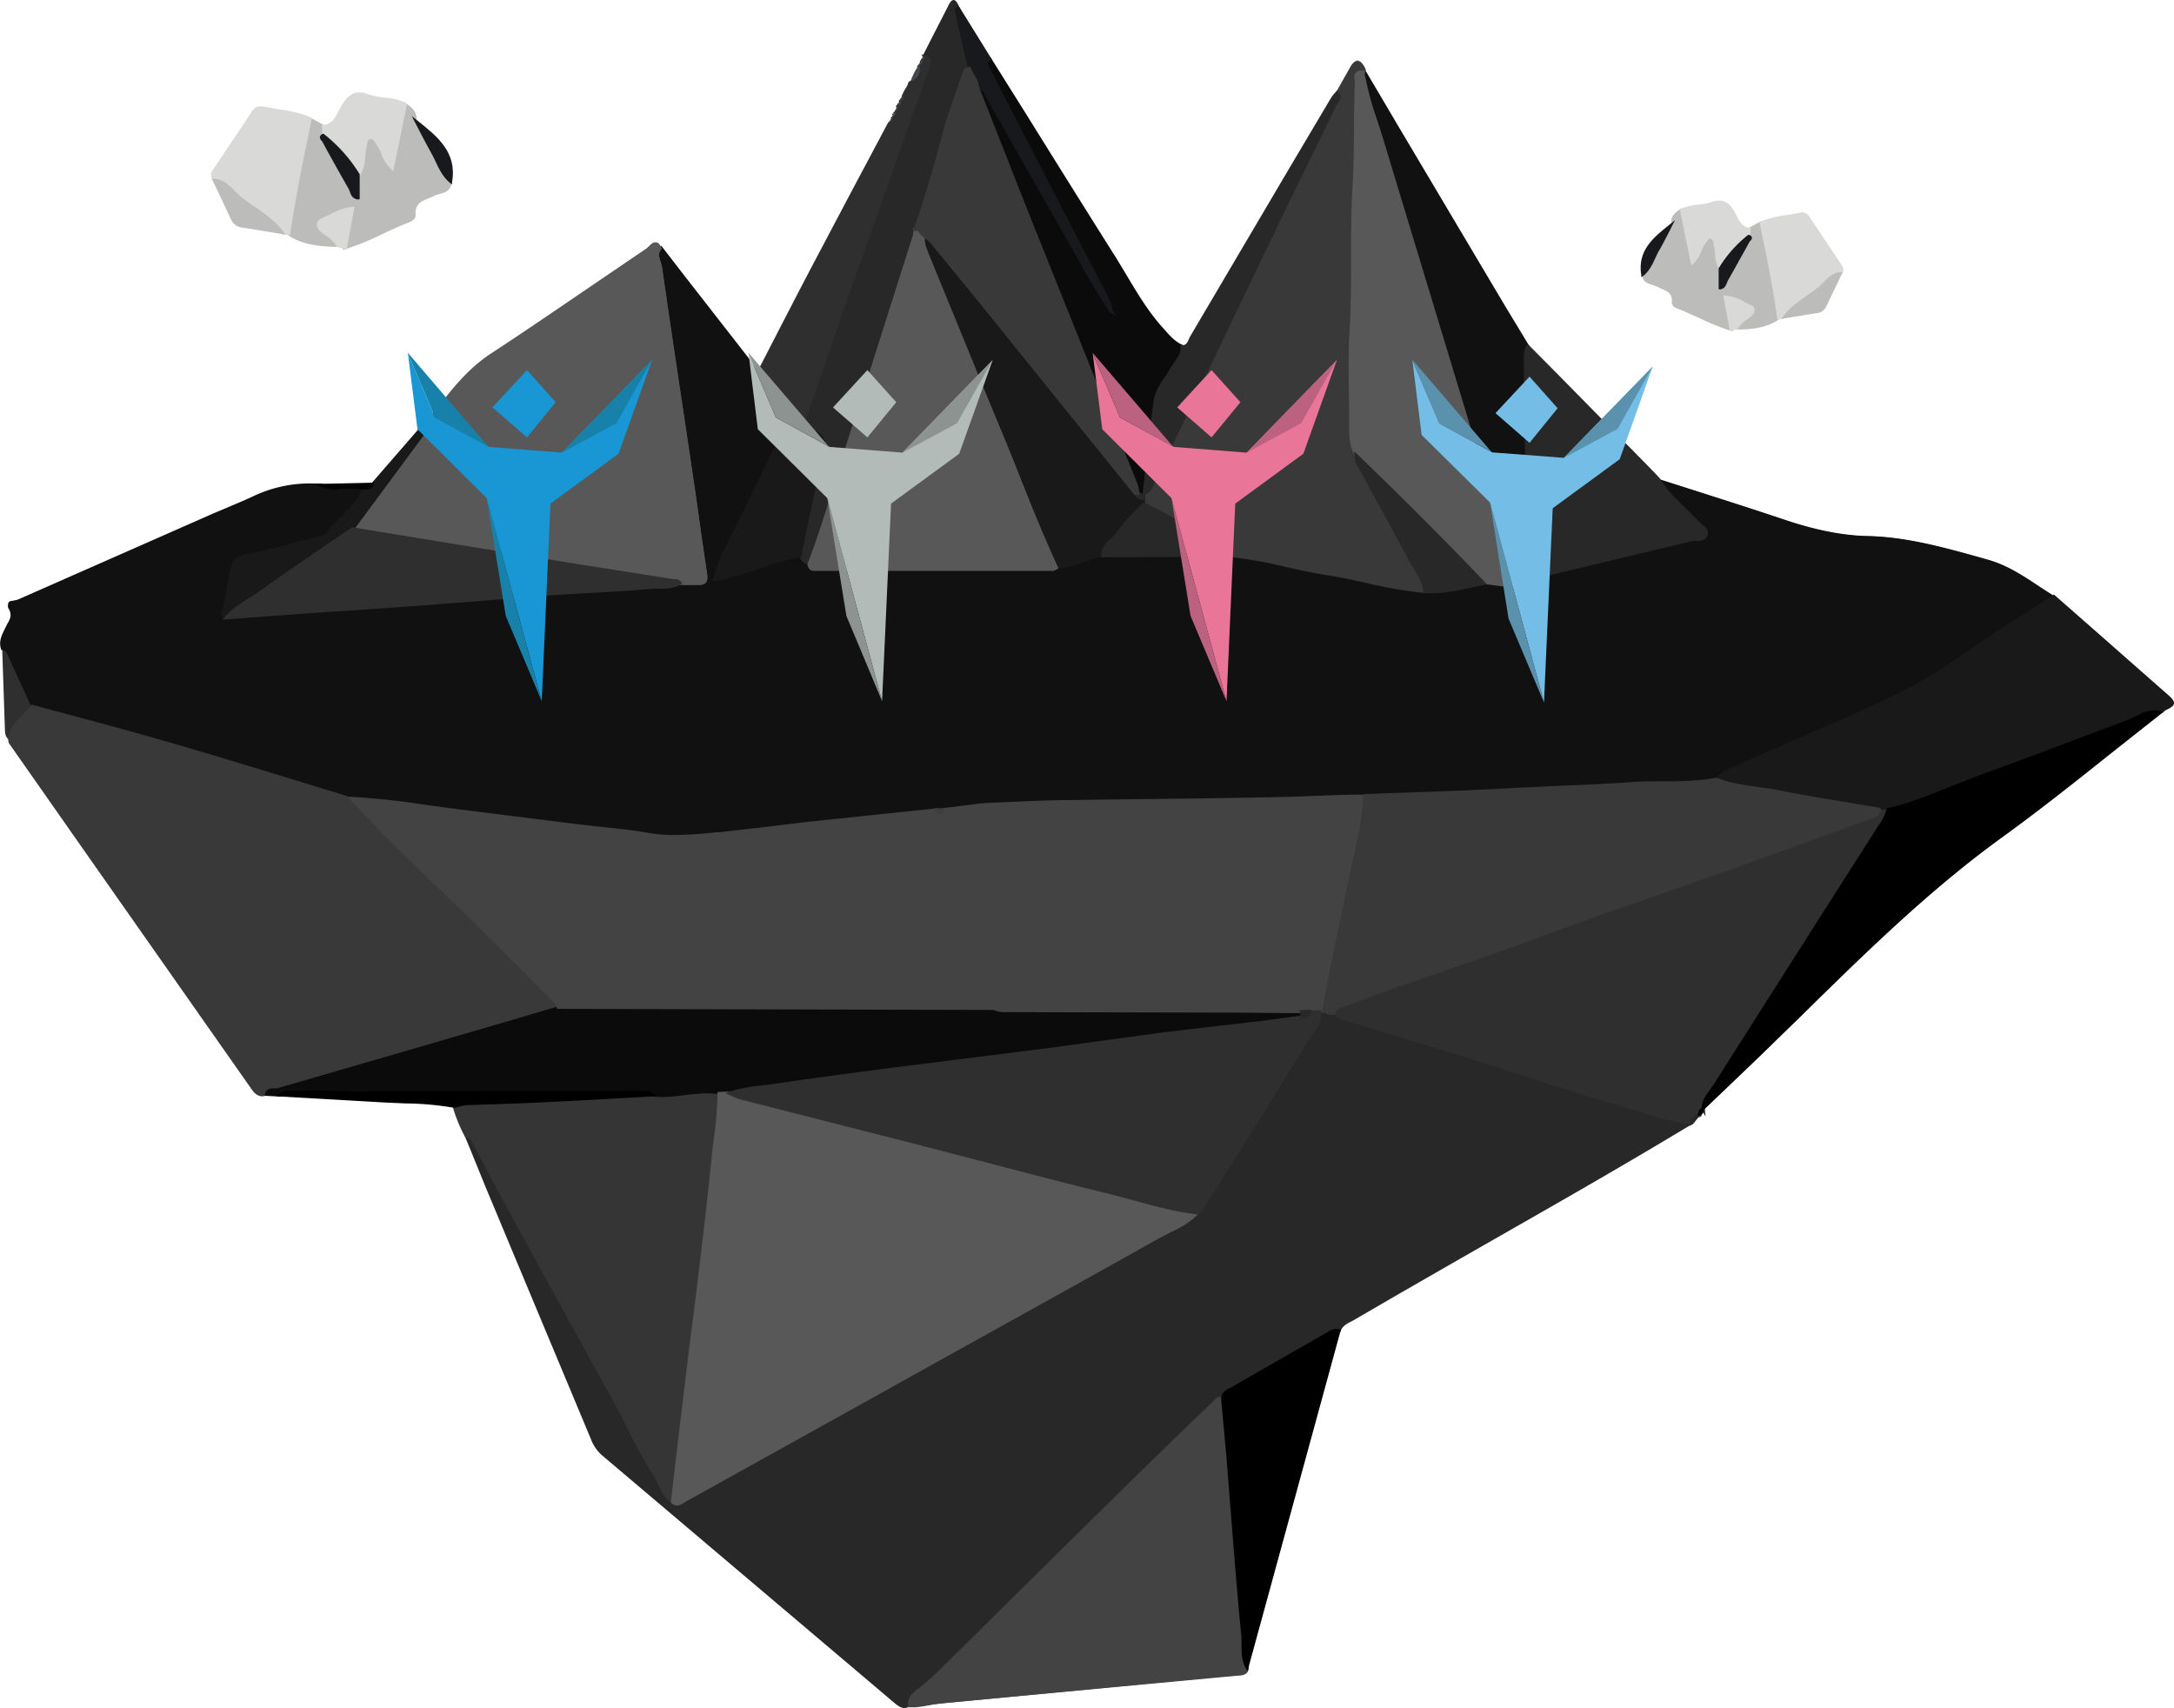 <svg xmlns="http://www.w3.org/2000/svg" width="797.8" height="626.8" viewBox="0 0 797.8 626.8"><defs><style>.cls-1{fill:#2f2f2f;}.cls-2{fill:#111;}.cls-3{fill:#282828;}.cls-4{fill:#393939;}.cls-5{fill:#585858;}.cls-6{fill:#353535;}.cls-7{fill:#0b0b0b;}.cls-8{fill:#434343;}.cls-9{fill:#191919;}.cls-10{fill:#bcbcba;}.cls-11{fill:#d9d9d7;}.cls-12{fill:#17191c;}.cls-13{fill:#42484e;}.cls-14{fill:#525960;}.cls-15{fill:#3e3e3e;}.cls-16{fill:#34383d;}.cls-17{fill:#1897d4;}.cls-18{fill:#1781aa;}.cls-19{fill:#b2bbb8;}.cls-20{fill:#8d9391;}.cls-21{fill:#e97598;}.cls-22{fill:#bc6280;}.cls-23{fill:#74bde7;}.cls-24{fill:#5a91ad;}</style></defs><title>meet_9</title><g id="Layer_2" data-name="Layer 2"><g id="Layer_1-2" data-name="Layer 1"><path class="cls-1" d="M11.7,258.9c-2.9,4.1-8,6.8-8.2,12.7-1.4-.9-1.7-2.4-1.7-3.9q-.5-14.9-1-29.8c2.1.3,2.4,2.1,3,3.5C6.5,247.3,9.1,253.1,11.7,258.9Z"/><path class="cls-2" d="M247.6,307.5a56.2,56.2,0,0,1-10.1-.9c-5.7-1-11.5-1.6-17.2-2.2l-8.9-1-43.8-5.6L157,296.5a282.2,282.2,0,0,0-28.4-3.1h-.2l-.7-.3-1.5-.6-18.6-5.7c-15.2-4.6-31-9.5-46.6-14-11.3-3.3-22.9-6.4-34.1-9.3l-15.2-4.1h-.2l-2.2-4.9L3.4,241.7l-.3-.8c-.5-1.2-.9-2.2-2.3-2.4H.4v-.3c-.9-2.6.1-4.8,1.1-6.9l.5-1,.7-1.4c1-1.7,1.8-3.2.5-5.5a1.8,1.8,0,0,1-.2-1.6c.4-.9,1.5-1.2,2.6-1.5l1-.3L72.4,191l5.9-2.6,5-2.1c3-1.3,6.2-2.6,9.2-4a48.4,48.4,0,0,1,21.7-4.9h3.8a14.9,14.9,0,0,0,6.1,1.1h6.6l3.2.2h.6l-.2.6c-1.8,4.3-5,7.5-8.1,10.6a50.9,50.9,0,0,0-5.7,6.3,3.6,3.6,0,0,1-2,1.1l-7.3,1.9c-6.6,1.8-13.4,3.6-20.1,5-3.3.7-4.8,2.1-5.5,5.2-1,4.7-1.8,9.5-2.4,13.1a6.1,6.1,0,0,1-.5,1.4c-.5,1.1-.7,1.8.2,2.6l4-.3c13.4-1,27.2-2.1,40.9-2.9l20-1.4,8.2-.6,25.5-2,22.5-1.8,14.2-.8c7-.4,14.3-.7,21.4-1.5h2.7c2.5-.1,5-.1,7.2-1.5h7.3a2.4,2.4,0,0,0,1.9-.6c.4-.5.5-1.3.3-2.7-1-6.6-2-13.3-2.9-19.8-.7-4.7-1.3-9.5-2-14.2l-3.5-23.6c-2.7-17.9-5.5-36.4-8.1-54.7a11.4,11.4,0,0,0-.5-1.8c-.6-1.7-1.2-3.6.3-5.6l.4-.5,7.4,9.6L275.2,132l.7,1.2c.6,1,1.1,2,2.3,2h.8v.5a6.5,6.5,0,0,0,1.7,3.7A15.8,15.8,0,0,1,282,141a30.2,30.2,0,0,0,4.1,5.2c2,2.2,4.1,4.5,5.2,7.5l.2.4-.4.2a3.5,3.5,0,0,0-1.8,1.9l-4.8,9.7c-3,6-6,12.2-8.9,18.4-1.4,3.1-3.1,6.2-4.6,9.3-3.1,5.8-6.2,11.9-8.2,18.6a35.6,35.6,0,0,0,5-1.2l2-.6c3.1-.8,6.3-1.9,9.3-2.9a89.6,89.6,0,0,1,14.5-4.1h.4l.2.3a5.6,5.6,0,0,0,2.9,2.8h.3v.3c.2,1.3.8,1.6,1.6,1.6h87.3a2.3,2.3,0,0,0,2-.9l.2-.2h.5c2.9,0,5.4-1,8.2-2a26.8,26.8,0,0,1,7.6-2l46.1-.2a163.9,163.9,0,0,1,21.6,3.8c4.7,1,9.6,2.1,14.4,2.9s9.6,1.8,14.3,2.9a164.1,164.1,0,0,0,21.6,3.8h2.8c4.5,0,9-1.1,13.4-2.1l5.7-1.2h.1l2.2.2,4.8.6,2.5.2c.8,0,1.2-.1,1.4-.4s.1-1.8-.5-3.7l-11.3-37.2c-12.2-40-24.8-81.4-37-122.1-.7-2.2-1.4-4.4-2.1-6.5A120.1,120.1,0,0,1,500,27v-.5h.5l.2-1.3.7,1.2,12.1,20.5,38.9,65.5,6,9.9,2.9,4.8-.2.3c-1.1,1.7-1,3.5-.9,5.5,0,.4,0,.7,0,1.1q.1,11.2.3,22.3c.2,16.9.5,34.3.6,51.4,0,3.2.8,3.8,2.3,3.8a11.2,11.2,0,0,0,2.6-.4l32.4-7.8,22.6-5.4h1.8c1.6,0,2.6-.1,2.9-1.5s-.5-1.9-1.9-2.9l-1.4-1.2c-1.5-1.7-3.2-3.3-4.8-4.9-3.4-3.3-6.9-6.7-9.4-10.9l-.7-1.1,1.3.4,13.8,4.4c10.6,3.4,21.6,6.9,32.3,10.5s21,5.8,30.5,6c14.1.3,27.8,4.1,41.1,7.8l3.1.9c6.9,1.9,13.1,6,19.1,10l5.4,3.5.7.4-7.2,4.6-14.7,9.5-10,6.8c-7.2,5-14.7,10.1-22.6,14.1-12.3,6.1-25.1,11.7-37.5,17l-19.8,8.7-2.7,1.2c-3.5,1.5-7.2,3.1-10.2,5.6h-.2c-6.5,1.2-13.2,1.3-19.6,1.3-3.8,0-7.8,0-11.7.3-8.4.6-17,1-25.3,1.3l-18.9.9c-12.5.7-25.2,1.2-37.4,1.6l-16.2.6h-1.9c-5.1,0-10.2.2-15.2.4l-7.8.3c-18.3.5-36.8.7-54.8.9l-31,.4c-6.7.1-13.5.4-20.1.7l-9.2.4-14.9,1.8h-2L329.5,299l-33.6,3.5-14.7,1.7-17.3,2h-1.3A145.5,145.5,0,0,1,247.6,307.5Z"/><path class="cls-2" d="M608.7,175.9c15.4,5,30.8,9.7,46,14.9,10,3.4,20,5.8,30.6,6,15.1.3,29.6,4.7,44,8.7,8.8,2.4,16.5,8.5,24.3,13.5l-21.2,13.7c-10.8,7-21.1,15.1-32.6,20.8-18.7,9.3-38.2,17.1-57.2,25.7-4.5,2-9.2,3.6-13,6.9-10.3,2-20.8.9-31.2,1.6-14.7,1-29.4,1.3-44.2,2.2-17.9,1-35.8,1.5-53.6,2.2-8.3-.1-16.6.4-24.9.6-28.6.8-57.2.8-85.8,1.3-9.8.2-19.6.7-29.4,1.1l-15,1.8h-2l-47.8,5c-10.7,1.2-21.3,2.7-32,3.8-8.7.9-17.4,1.9-26.3.3s-17.4-2.1-26.1-3.2l-43.8-5.6c-13-1.7-25.9-4-39-4.5l-2.3-.9c-21.7-6.6-43.4-13.3-65.2-19.6-16.4-4.8-32.9-9-49.4-13.4-2.6-5.8-5.2-11.7-7.9-17.5-.7-1.4-1-3.3-3-3.5-1-2.8.5-5.1,1.6-7.6s3-4.2,1.2-7.3,1.9-2.2,3.1-2.7l71.7-31.4c4.7-2.1,9.5-3.9,14.2-6.2a49.2,49.2,0,0,1,25.1-4.7c5.2,2.2,10.7.3,16,1.1-2.9,6.9-9.5,10.9-13.7,16.8a3.1,3.1,0,0,1-1.7.9c-9.1,2.4-18.2,5.1-27.4,6.9-3.7.7-5.2,2.5-5.9,5.6s-1.7,8.7-2.4,13.1c-.2,1.5-1.9,3,.1,4.5,15-1.1,30-2.3,45-3.2l28.2-1.9c16-1.1,32-2.7,47.9-3.8,11.9-.9,23.8-1.1,35.7-2.3,3.3-.3,7,.2,10.1-1.7,2.2,0,4.3,0,6.5.1s3.7-1,3.3-3.9c-1.8-11.3-3.2-22.7-4.9-34-3.9-26.1-7.9-52.1-11.6-78.3-.3-2.2-2.1-4.6-.3-7l32.1,41.3c1,1.3,1.4,3.6,3.8,3.3.1,2.3,1.9,3.8,3,5.6,2.6,4.6,7.4,7.6,9.2,12.7a4,4,0,0,0-2,2.1c-4.5,9.4-9.3,18.7-13.6,28.2s-10.2,18.1-13,28.6a49.3,49.3,0,0,0,7.8-1.9c8-2.1,15.5-5.6,23.8-7a6.1,6.1,0,0,0,3.1,3c.4,2.9,2.8,1.8,4.3,1.9h83.3c1.4,0,3,.5,4.2-1,5.7.1,10.5-3.6,16.1-4l46.1-.2c12.2,1,23.9,4.8,36,6.7s23.8,5.6,36,6.6c7.6.8,14.7-1.8,22-3.2l6.9.8c4.9.6,5.4.1,4-4.5q-24.2-79.7-48.4-159.3c-2.4-7.9-5.4-15.7-6.8-23.9a.5.5,0,0,0,.5-.4l51,86,8.7,14.5c-1.4,2.1-1,4.5-1,6.8.3,24.6.7,49.2.9,73.7,0,4.5,1.6,4.8,5.5,3.9,18.3-4.5,36.7-8.7,55-13.1,1.8-.4,4.6.6,5.1-2s-2.1-3.2-3.4-4.6C618.1,186.4,612.3,182.1,608.7,175.9Z"/><path class="cls-3" d="M332.1,626.8c-1.6,0-2.9-1.1-4.1-2.1L220.9,534a14.5,14.5,0,0,1-4-5.8L190.9,466,178,435.1l-5-12.3-2.6-6.3h.8c2,.2,2.7,1.6,3.3,2.9l.4.7,3.9,7.3,5.9,11.1,14.7,27,11.7,21.3,14,25.4c1.9,3.4,3.7,7,5.4,10.4a195.4,195.4,0,0,0,10,18.1,29.9,29.9,0,0,1,1.9,3.6c1.2,2.5,2.2,4.8,4.5,6.4h.1a1.9,1.9,0,0,0,1.4.8,4,4,0,0,0,2-.9l.8-.5,64.6-35.8,23.8-13.2c27.7-15.3,56.3-31.2,84.4-47l4.5-2.3c3.8-1.8,7.8-3.8,10.7-7.1h.1l.6-.4a2.5,2.5,0,0,0,.9-.7l6.9-10.9c10.4-16.5,21.1-33.6,31.4-50.6l1.7-2.5c1.8-2.5,3.7-5.2,3.5-8.5v-.5h1.7a6.6,6.6,0,0,0,3.2.9h.8l.2.2a5.3,5.3,0,0,0,3.1,1.8l11.9,3.6,28,8.5,21.9,7c13.3,4.3,27,8.7,40.6,12.6l6.7,2.1c5.8,1.8,11.9,3.8,18,4.5l1.4.2-1.2.7c-25,15.1-50.8,29.8-75.7,44-15.9,9.1-32.3,18.5-48.4,27.9l-1,.5c-1.5.8-2.9,1.6-3.5,3.3l-.2.5-.5-.2h-.8a5.3,5.3,0,0,0-2.5.9l-3.8,2.2-32,18.4-.6.3c-1.2.6-2.3,1.3-2.4,2.7v.5h-.7a3.6,3.6,0,0,0-2.5,1.4l-9.3,8.9L429,531c-18.8,18.3-37.8,37-56.1,55.1l-24.2,23.9-1.9,1.9a80.1,80.1,0,0,1-8.3,7.6l-.6.4c-2,1.5-4,3-3.8,5.8v.4h-.3A4.4,4.4,0,0,1,332.1,626.8Z"/><path class="cls-3" d="M620.3,412.1c-41,24.7-82.8,47.8-124.1,71.9-1.8,1.1-4,1.8-4.7,4.1-1.4-.5-2.6.2-3.8.8l-35.8,20.6c-1.3.8-3.1,1.4-3.3,3.4a3.9,3.9,0,0,0-3,1.5c-5.5,5.5-11.3,10.7-16.9,16.2-26.9,26.2-53.6,52.7-80.3,79.1a105.1,105.1,0,0,1-10.2,9.5c-2.1,1.6-4.8,3.3-4.5,6.7-2.2,1-3.7-.3-5.3-1.6L221.2,533.6a14,14,0,0,1-3.9-5.6q-19.4-46.5-38.9-93.1c-2.5-5.9-4.9-11.9-7.3-17.8,2.1.2,2.5,1.9,3.3,3.4l9.8,18.4,14.7,27,25.7,46.6c5.2,9.5,9.5,19.4,15.4,28.5,2.2,3.4,3,7.7,6.6,10.1,1.8,2.1,3.4.3,4.8-.5L316,514.8c36.1-20,72.2-40,108.1-60.2,5.2-2.9,11.2-4.7,15.3-9.5.5-.4,1.2-.7,1.6-1.2,12.8-20.5,25.7-40.9,38.3-61.5,2.2-3.5,5.5-6.7,5.3-11.4h1a6.7,6.7,0,0,0,4,1,5.7,5.7,0,0,0,3.4,2c13.3,4,26.6,7.9,39.9,12,20.8,6.5,41.5,13.6,62.5,19.6C603.6,407.9,611.7,411.1,620.3,412.1Z"/><path class="cls-4" d="M96.4,402.3c-1.6,0-2.8-.8-4-2.5L33.6,316,3.4,272.9a2,2,0,0,1-.3-.8v-.3H3c.1-4.2,2.7-6.9,5.2-9.4a29.2,29.2,0,0,0,3.1-3.5l.2-.3h.3l15.2,4.1c11.2,3,22.8,6.1,34.1,9.4,15.6,4.5,31.3,9.3,46.6,14l18.6,5.7,1.6.6.7.3h.2c11.7,12.7,24.4,24.8,36.6,36.6l6.3,6.1c8.2,7.9,16.3,16.1,24.2,24l7.6,7.6a5.9,5.9,0,0,1,1.1,1.8l.4.8.3.5-5.8,1.7L188.6,375l-31.2,9.1-55.4,16.1-1.5.2c-1.3,0-2,.1-2.3,1.3v.3h-.3Z"/><path class="cls-4" d="M11.7,258.9c16.5,4.5,33,8.7,49.4,13.4,21.8,6.3,43.5,13.1,65.2,19.6l2.3.9c13.7,14.9,28.4,28.7,43,42.7,10.8,10.3,21.2,21,31.7,31.6a10.5,10.5,0,0,1,1.4,2.5l-16.2,4.8-86.6,25.2c-1.4.4-3.6-.5-4.1,1.9-2.2.7-3.7-.2-5-2.1L3.8,272.6a3,3,0,0,1-.3-.9C3.7,265.7,8.9,263.1,11.7,258.9Z"/><path class="cls-1" d="M620.3,412.6c-6.3-.8-12.4-2.7-18.3-4.6l-6.7-2c-13.6-3.9-27.3-8.4-40.6-12.6l-21.9-7-28-8.5-11.9-3.6a6.2,6.2,0,0,1-3.6-2.1h-.1v-.2a3.3,3.3,0,0,1,2.4-2.9l3.8-1.4,13.5-5,18.5-6.4,22.7-7.9,18.4-6.7,18-6.5,27.1-9.5,23.1-8.1,43.9-15.7,4.8-1.7,1-.3c1.7-.5,2.8-.9,2.8-2.7v-.5h4.3v.6a16.3,16.3,0,0,1-2.7,5.9l-.4.5-15,23.5c-14.9,23.4-30.4,47.6-45.4,71.4l-1.5,2.1c-1.6,2.1-3.1,4-2.8,6.8l.2,2.2-1.1-1.8c-.2.1-.3.4-.4.9a.9.9,0,0,1,0,.6.9.9,0,0,1-.6.5h-.1c-.6,0-.8.2-.9.4a.5.5,0,0,1-.1.5h-.1l-1,1.4v-.9a1.6,1.6,0,0,0-.1.5,1,1,0,0,1-1.1,1Z"/><path class="cls-1" d="M620.3,412.1c-8.6-1.1-16.6-4.2-24.8-6.6-21-6-41.7-13.1-62.5-19.6-13.3-4.1-26.6-8-39.9-12a5.7,5.7,0,0,1-3.4-2,2.7,2.7,0,0,1,2.1-2.5c5.7-2.2,11.5-4.4,17.2-6.4l41.2-14.4,36.4-13.2,50.2-17.6,48.7-17.4c1.8-.6,4.1-.7,4.1-3.5h3.2c-.4,2.4-1.8,4.3-3,6.2q-30.3,47.5-60.5,94.9c-1.8,2.8-4.7,5.3-4.4,9.2l-.2-.3c-.9.2-1,.8-1.1,1.5a.4.4,0,0,1-.3.6c-.8,0-1.4.4-1.4,1.3h.1c-.9.1-1.2.6-1.3,1.4A.5.5,0,0,1,620.3,412.1Z"/><path class="cls-5" d="M256.8,214.7h-7.4v-.2c-.4-.6-.9-.7-1.8-.8H247l-33.8-5.3-45-7.3-8.4-1.4L138.5,196l-9.9-1.6,6.7-9.1,20.1-27.2.3-.5c1-1.3,1.8-2.4,1.4-4h0v-.8l.8-.2h.7a1.4,1.4,0,0,0,1-.3,1.3,1.3,0,0,0,.3-.8h-.6l.6-.7v-.3h.3l.7-.7v0h.1l.8-1.2h0v-.2c0-.2,0-.4.1-.6h.1c5-6.5,10.7-13.2,18.2-18.1,11.3-7.4,22.6-15.1,33.6-22.6l23.4-15.9.8-.7c.7-.7,1.5-1.6,2.5-1.6s1.7.7,2.3,2.2v.3l-.2.2c-1.2,1.5-.7,3-.1,4.6a12.4,12.4,0,0,1,.5,2c2.6,18.2,5.4,36.7,8.1,54.7l3.5,23.6c.7,4.7,1.4,9.5,2,14.2.9,6.5,1.9,13.2,2.9,19.7.3,1.7.1,2.8-.5,3.5A3.3,3.3,0,0,1,256.8,214.7Z"/><path class="cls-5" d="M242.6,91c-1.8,2.4,0,4.8.3,7,3.7,26.1,7.7,52.2,11.6,78.3,1.7,11.3,3.2,22.7,4.9,34,.5,2.9-.3,4.1-3.3,3.9s-4.3-.1-6.5-.1c-.6-1-1.6-.9-2.6-1.1l-33.8-5.3L159.8,199l-30.3-5,26.4-35.7c1.1-1.5,2.4-2.8,1.8-4.9V153h.4c1.6.2,2.6-.3,2.5-2.1h0c.7,0,1.1-.3,1.1-1h-.1c1.2-.3,1-1.3,1.1-2.1,5.3-6.8,10.8-13.2,18.1-18,19.1-12.6,38-25.7,57-38.5C239,90.5,240.8,86.9,242.6,91Z"/><path class="cls-4" d="M522.7,217.6a165,165,0,0,1-21.8-3.8c-4.7-1-9.5-2.1-14.3-2.8s-9.8-1.9-14.5-2.9a163.5,163.5,0,0,0-21.5-3.8h-.3V204c-1-2.9-3.5-3.9-6-4.8a21.3,21.3,0,0,1-3.2-1.5l-5.3-3.2a137,137,0,0,0-16.2-9h-.3V183q0-.5,0-1c0-.4.1-.7.1-1v-.4h.4c1.7-.3,2.1-1.5,2.7-3l.5-1.2,16.6-34.5,16.4-34.3,15.7-32.4,17.7-36.7a7.4,7.4,0,0,1,.7-1.1c.9-1.2,1.3-1.9.3-3.1l-.2-.3,1.7-3,3.5-6.2c.9-1.7,1.9-2.5,2.8-2.5s2,1,2.9,3l.2.4-1.5.8h-.1c-1.7.3-1.7,1.1-1.5,2.6a7.6,7.6,0,0,1,.1,1.3c-.2,5.6-.2,11.2-.3,16.7,0,7.2-.1,14.7-.6,22.1s-.6,17.3-.5,25.7,0,17-.5,25.5-.4,15.6-.3,23.2c.1,4.3.1,8.8.1,13.2s.3,6.9,2,9.7h.1c0,.3.1.7.1,1a4.4,4.4,0,0,0,.3,1.7l7.2,13.2c4,7.4,8.2,15,12.2,22.6.5,1,1.1,2,1.7,3,1.7,2.7,3.4,5.4,3.5,8.9v.6Z"/><path class="cls-4" d="M522.8,217.1c-12.2-1-24-4.7-36-6.6s-23.8-5.7-36-6.7c-1.6-4.4-6.2-4.6-9.5-6.6-7.1-4.2-14-8.9-21.5-12.3v-2q0-.5,0-1v-1c2.5-.4,2.7-2.7,3.6-4.4,11-22.9,22-45.9,33-68.8s22.3-46,33.4-69c.7-1.4,2.8-2.8,1-4.8l5.1-8.9c2-3.5,3.5-2.6,4.8.5l-1,.6c-3,.5-1.7,2.8-1.8,4.4-.5,12.9,0,25.8-.8,38.8-1.1,17,0,34.1-1.1,51.2-.8,12.1-.1,24.2-.2,36.4,0,3.5.2,6.9,2.1,9.9a9.3,9.3,0,0,0,.5,2.9c6.4,11.9,13.1,23.8,19.4,35.8C519.5,209.2,522.6,212.5,522.8,217.1Z"/><path class="cls-6" d="M246.3,551.4c-2.5-1.7-3.7-4.3-4.9-6.8a29.3,29.3,0,0,0-1.8-3.5,196.5,196.5,0,0,1-10-18.2c-1.7-3.4-3.5-6.9-5.4-10.3l-14-25.4L198.5,466l-14.7-27-5.9-11.1-3.9-7.3-.4-.8c-.6-1.2-1.1-2.2-2.5-2.4h-.3l-.4-.7a55.7,55.7,0,0,1-4.3-10.7v-.5h.5l1.5-.3a16.1,16.1,0,0,1,3.4-.6c23.6-.6,47.5-1.9,68.1-3.2l3.7.2c2.8,0,5.6-.3,8.3-.6a83.7,83.7,0,0,1,8.4-.6l3.9.2h.4v.4a120,120,0,0,1-1.3,16.4c-.3,2.3-.6,4.6-.8,6.9-1.3,12.7-2.7,25.3-4.2,37.5-1,8.7-2.2,17.5-3.2,26q-1.3,10.1-2.5,20.2-1.8,14.9-3.6,29.8L247,551.9Z"/><path class="cls-6" d="M246.6,551c-3.6-2.5-4.4-6.8-6.6-10.1-5.9-9.1-10.2-19-15.4-28.5l-25.7-46.6-14.7-27-9.8-18.4c-.8-1.4-1.2-3.2-3.3-3.4a57.6,57.6,0,0,1-4.5-11.1,29.5,29.5,0,0,1,4.9-.9c22.7-.6,45.4-1.8,68.1-3.2,8.1.9,16.1-1.7,24.2-.7.1,7.8-1.4,15.5-2.2,23.2q-1.9,18.8-4.2,37.5c-1.8,15.4-3.9,30.8-5.8,46.3S248.3,536.7,246.6,551Z"/><path class="cls-7" d="M243.3,402.6l-3.7-.2h-.3a2.7,2.7,0,0,0-2.2-.9H180.7l-49,.2h-1.1l-7.9-.2-7.9-.2-5.8.2h-3.3a3.5,3.5,0,0,0-2.6.9h-.2l-5.7-.3v-.6c.5-2,2.1-2.1,3.2-2.1h1.2l55.4-16.1,31.2-9.1,10.8-3.2,5.5-1.6,160.2.4h.1a8.3,8.3,0,0,0,4,.8H371l96.7.2H478l.2,2.7h-.5l-4.4.6-9.8,1.3-14.7,1.7-22.2,2.6L404,382.8l-19.1,2.6-26.2,3.3-23,2.9-6.4.8c-14.7,1.9-29.8,3.9-44.7,6.1l-4.6.6a57.6,57.6,0,0,0-12.2,2.3h-4l-3.9-.2c-2.8,0-5.6.3-8.3.6A83.7,83.7,0,0,1,243.3,402.6Z"/><path class="cls-7" d="M263.8,401.2c-8.1-.9-16.1,1.6-24.2.7-1.3-1.5-3.1-.9-4.7-.9-34.4,0-68.9-.2-103.3.2-7.6.1-15.2-.8-22.7-.2-2.1.2-4.3-.8-6.2.9l-4.9-.3c.6-2.4,2.7-1.4,4.1-1.9l86.6-25.2,16.2-4.8,160,.4c2,1.1,4.2.8,6.4.8l106.5.2V373c-4.7.7-9.4,1.4-14.2,2-12.3,1.5-24.6,2.7-36.9,4.3-13.9,1.8-27.8,3.9-41.7,5.7l-49.2,6.3c-17,2.2-34.1,4.4-51.1,6.9-5.6.8-11.4,1.1-16.9,2.9Z"/><path class="cls-8" d="M336,626.5h-2.8V626c-.3-3.4,2.2-5.3,4.2-6.7l.5-.4a79.4,79.4,0,0,0,8.2-7.5l2-1.9,24.2-23.9c18.3-18.1,37.3-36.9,56.1-55.2L436,523l9.3-8.9a4.4,4.4,0,0,1,3.2-1.7h.7v.4l.6,6.5c.5,4.7.9,9.5,1.3,14.3q.8,10,1.6,20.1c1.2,15.1,2.4,30.7,3.9,46,.1,1.2.1,2.4.1,3.6,0,2.8,0,5.7,1.5,8.2h.1c.1,3-2.1,3.3-4,3.4H454l-36.5,3.4-71.4,6.7-3.6.4A48.5,48.5,0,0,1,336,626.5Z"/><path class="cls-8" d="M333.7,625.9c-.3-3.4,2.4-5.1,4.5-6.7a105.1,105.1,0,0,0,10.2-9.5c26.8-26.4,53.4-52.9,80.3-79.1,5.6-5.4,11.4-10.7,16.9-16.2a3.9,3.9,0,0,1,3-1.5c.7,6.9,1.4,13.9,2,20.8,1.8,22,3.3,44.1,5.4,66.1.4,4-.5,8.2,1.6,12,.1,2.7-1.7,2.7-3.7,2.9L346.1,625C342,625.4,337.9,626.4,333.7,625.9Z"/><path class="cls-9" d="M689.6,297.5l-10.9-1.8c-8.4-1.3-17.1-2.7-25.6-4.5-2.6-.5-5.3-.9-7.9-1.3-5.2-.7-10.6-1.4-15.7-3.5l-.8-.3.6-.5c3.1-2.7,6.8-4.3,10.4-5.8l2.7-1.2,19.8-8.7c12.4-5.3,25.2-10.9,37.4-17,7.8-3.9,15.3-9,22.5-14l10.1-6.8,14.7-9.5,6.8-4.4.3.2,11.4,10,30.8,27.1c1.2,1.1,1.7,1.9,1.6,2.7s-1.2,1.5-2.2,2a5,5,0,0,0-1.5.9l-.3.3h0l-.3.2H793a7.8,7.8,0,0,0-2.2-.3c-2.3,0-4.4,1-6.5,2.1l-3.2,1.4-16,6c-12.6,4.7-25.6,9.6-38.5,14.3l-10.5,4.1c-7.5,3-15.2,6.1-23.2,7.9h-3.4Z"/><path class="cls-9" d="M692.9,297h-3.2c-12.2-2-24.4-3.8-36.4-6.2-7.8-1.6-16-1.7-23.5-4.7,3.8-3.3,8.5-4.9,13-6.9,19.1-8.6,38.6-16.3,57.2-25.7,11.5-5.7,21.7-13.8,32.6-20.8L753.7,219c14.1,12.4,28.2,24.7,42.2,37.1,3.8,3.4-.9,3.5-2.2,4.9l-.7-.5.2.8h-.1c-4.7-1.3-8.2,1.8-12.2,3.3-18.2,6.8-36.3,13.7-54.5,20.3C715.3,289.1,704.5,294.3,692.9,297Z"/><path d="M624.5,407.4c-.3-3.1,1.4-5.3,3-7.5l1.4-2c15.1-23.8,30.5-48,45.4-71.4l15-23.5.4-.6a15.4,15.4,0,0,0,2.6-5.5v-.3h.3c8-1.8,15.6-4.9,23-7.9l10.5-4.1c12.8-4.7,25.9-9.5,38.4-14.3l16-6,3.1-1.4c2.2-1.1,4.4-2.2,7-2.2a8.9,8.9,0,0,1,2.4.3l.9.3-.8.6-18.1,14.3c-13.3,10.6-27,21.5-41,31.6-26.4,19.2-50,42.4-72.7,64.7l-7.3,7.1c-6.5,6.4-13.2,12.8-19.7,19l-9.4,9-.8.7Z"/><path d="M692.9,297c11.7-2.7,22.4-7.9,33.6-12,18.2-6.6,36.3-13.5,54.5-20.3,3.9-1.5,7.5-4.6,12.2-3.3-19.6,15.3-38.9,31.3-59,45.9-29.2,21.2-54.4,46.8-80,71.9-9.6,9.4-19.4,18.7-29.1,28-.3-3.9,2.6-6.4,4.4-9.2q30.1-47.6,60.5-94.9C691.1,301.3,692.4,299.4,692.9,297Z"/><path class="cls-3" d="M563.4,212.3c-2.8,0-3.2-2.3-3.3-4.8-.1-17.2-.4-34.6-.6-51.5q-.2-11.1-.3-22.3c0-.3,0-.7,0-1-.1-2-.1-4.1,1.1-6l.3-.5,11.3,11.4,32.4,32.9,3.3,3.4,1.5,1.6h0c2.4,4.1,5.9,7.5,9.2,10.7,1.6,1.6,3.3,3.2,4.9,5l1.3,1.1c1.2,1,2.6,2.1,2.2,3.9s-2.4,2.3-3.9,2.3h-1.6l-22.6,5.4-32.4,7.8A12.1,12.1,0,0,1,563.4,212.3Z"/><path class="cls-3" d="M608.7,175.9c3.7,6.2,9.4,10.5,14.2,15.8,1.3,1.4,3.8,2.4,3.4,4.6s-3.3,1.6-5.1,2c-18.3,4.4-36.7,8.6-55,13.1-3.9.9-5.4.6-5.5-3.9-.2-24.6-.6-49.2-.9-73.7,0-2.3-.4-4.7,1-6.8l43.2,43.9Z"/><path class="cls-3" d="M296.6,207.4a6.6,6.6,0,0,1-3.4-3.2v-.3l2.1-10.1c1.6-7.6,3.2-15.5,5.2-23.2l.3-1c2.2-8.5,2.2-8.5-5.7-13.5a5.3,5.3,0,0,1-1.3-1.3l-.5-.6-.6-.7h.9c.8-.1,1.2-.3,1.5-1l3.2-9.2c5.1-14.6,10.3-29.7,15.5-44.6,7.7-22,16.9-48.1,26.5-74.9.4-1,.4-1.7.2-2.1s-.7-.6-1.5-.8h-.6l3-5.9,6.5-12.7C348.6.7,349.3,0,350,0s1.6,1.3,2.1,2.8l.2.4-.4.2c-.6.3-.6.6-.4,1.5L355,20.1l1.2,5.1-.3.2-.7.3-.7.3-2.3,6.5c-2.1,6-4.3,12.2-5.9,18.4-2.6,10-5.8,20.6-10,33.3V85a10.5,10.5,0,0,1-.3,1.7l-5,15.8c-6.6,20.8-13.4,42.4-20.2,63.5-1.3,4-2.5,8.1-3.7,12.1-2.9,9.6-6,19.5-9.7,29l-.2.5Z"/><path class="cls-3" d="M296.8,207a6.1,6.1,0,0,1-3.1-3c2.4-11.1,4.5-22.2,7.3-33.2s2.8-9.7-5.6-15a9.4,9.4,0,0,1-1.7-1.8,2,2,0,0,0,1.9-1.4q9.3-26.9,18.7-53.7,13.1-37.5,26.5-74.8c.8-2.1.4-3.1-1.7-3.6l9.2-18c1.7-3.4,2.6-1.8,3.4.5-.9.5-.8,1.2-.6,2,1.5,6.7,3,13.3,4.5,20-.6.3-1.5.5-1.6.9-2.8,8.3-6,16.5-8.2,25-2.9,11.2-6.3,22.3-10,33.2a18.9,18.9,0,0,1-.4,2.4q-12.5,39.6-25.1,79.3C305.9,179.6,302.1,193.5,296.8,207Z"/><path class="cls-7" d="M417.3,181.3v-.2L417,180a11.7,11.7,0,0,0-.6-2.2l-16.6-41.2L377.5,80.7c-4.4-11.1-8.9-22.4-13.2-33.4l-6-15.2-.3-.8h.8c2,.2,2.8,1.8,3.4,3l.3.6,15.2,26.7,15.1,26.5,3.8,6.8c3.3,5.9,6.6,12,10.5,17.6a12,12,0,0,0-1.5-3.6l-.5-1L386,71.1,362.5,25.6l-.3-.5a3,3,0,0,1-.6-2.4,2.4,2.4,0,0,1,1.6-1.4l.4-.2.2.4,13.1,20.9c10.7,17.2,21.8,35,32.8,52.4l4.1,6.8c4,6.7,8.1,13.5,13.5,19.3l.6.7c1.8,2,3.5,3.8,5.9,4.9h.3v.3c.3,2.6-1,4.4-2.3,6.1a18.7,18.7,0,0,0-1.4,2.1,42.8,42.8,0,0,1-2.4,3.8c-1.8,2.6-3.5,5.1-3.9,8.2-1,8-2,16.1-2.9,24l-1.1,9.7v1.7Z"/><path class="cls-7" d="M419.8,181v1l-1.9-1a23,23,0,0,0-.8-3.4q-19.5-48.5-39-97.1c-6.5-16.2-12.8-32.4-19.2-48.6,2,.2,2.6,2,3.4,3.4,10.1,17.7,20.1,35.5,30.3,53.2,4.9,8.6,9.4,17.5,15.1,25.6l.5.4-.3-.6c.1-2.3-1.2-4.1-2.2-6L363,25.4c-.6-1.2-2-2.7.4-3.6,15.3,24.5,30.5,49,45.9,73.4,5.6,8.9,10.4,18.4,17.7,26.2,2,2.1,3.9,4.4,6.7,5.7.4,3.4-2.2,5.4-3.6,7.9s-5.7,7.5-6.3,12.2C422.3,158.5,421.1,169.8,419.8,181Z"/><path d="M457.2,612.2c-1.6-2.8-1.6-5.8-1.6-8.7,0-1.2,0-2.4-.1-3.5-1.5-15.3-2.7-30.9-3.9-46q-.8-10-1.6-20.1c-.4-4.8-.9-9.6-1.3-14.3l-.6-6.5c.2-2.1,1.7-2.9,2.9-3.6l.6-.3,32.1-18.4,3.8-2.2a6.1,6.1,0,0,1,3-1l1.1.2h.5L457.8,613.2Z"/><path d="M457.7,612c-2.2-3.8-1.3-8-1.6-12-2.1-22-3.7-44.1-5.4-66.1-.6-7-1.3-13.9-2-20.8.2-2,1.9-2.7,3.3-3.4L487.7,489c1.2-.7,2.4-1.3,3.8-.8Z"/><path class="cls-1" d="M290.4,154.4v-.3c-1-2.8-3-5-5-7.2a30.9,30.9,0,0,1-4.2-5.4l-1.1-1.6a7.4,7.4,0,0,1-1.9-4.2h.1l6.7-13c5-9.7,10.1-19.6,15.3-29.4s11.9-22.6,17.8-33.6l7.8-14.7v-.2h.2a1,1,0,0,0,.9-1.1v-.2a.5.5,0,0,1,0-.5h.1l.7-.8h-.5l.7-1.1h.1l.7-1.1V40a1.4,1.4,0,0,0,.1-.8h0a.5.5,0,0,1,0-.5h.1l.8-1.2v.7a1.8,1.8,0,0,0,.1-.8h0a.5.5,0,0,1,0-.5h.1l.8-1.3v.7a2.3,2.3,0,0,0,.1-.7.5.5,0,0,1,0-.4h0l.9-1.9,1.1-1.8.6-1.6h.2c2.3-.7,3.2-2.2,3-5.2h-.1a.5.5,0,0,1,0-.5h.1l.8-1V23a1.4,1.4,0,0,0,.1-.8H338a.5.5,0,0,1,0-.4v-.2h.2l.5-.7-.6-1,1.1.3a3.1,3.1,0,0,1,2.2,1.3c.4.7.3,1.6-.2,2.9-9.6,26.8-18.7,52.9-26.5,74.8-5.2,14.8-10.4,29.9-15.5,44.5l-3.2,9.2a2.5,2.5,0,0,1-2.3,1.7h-3.4ZM327.9,42a1,1,0,0,0,.2-.5h-.2Z"/><path class="cls-1" d="M339.1,20.5c2.1.5,2.4,1.4,1.7,3.6q-13.3,37.4-26.5,74.8-9.4,26.8-18.7,53.7a2,2,0,0,1-1.9,1.4h-2.9c-1.9-5.1-6.6-8.1-9.2-12.7-1-1.8-2.9-3.3-3-5.6,7.3-14.2,14.6-28.4,22-42.5C309.1,77,317.7,61,326.2,44.9c1.2-.2,1.4-1.1,1.3-2.1h-.1c1.2-.3,1.2-1.1,1.1-2.1h-.1c1.1-.3,1.2-1.2,1.1-2.1h-.1c1.1-.3,1.2-1.2,1.1-2.1h-.1c1-.3,1.1-1.2,1.1-2.1h-.1l1-1.7V33l1-1.7.5-1.4c3.2-.9,3.6-3.3,3.4-6.1h-.1c1.2-.3,1.2-1.1,1.1-2.1h-.1c.7-.2,1-.6.7-1.3Z"/><path class="cls-10" d="M128.8,76.9a21.5,21.5,0,0,0-7.7,2.7L118.3,81c-.8.3-1.2.7-1.2,1.2s.6,1.7,1.7,2.5l1.1.8a12.4,12.4,0,0,1,4.3,4.4l.4.7h-.8c-6.1-.1-12.6-.6-18.3-4.4l-.3-.2v-.3c1.8-13.4,4.6-26.9,7.4-39.9l.6-3,5.7,3.1.2,4.1h-.3c-.5.2-.6.4-.6.4s.3.4.4.6l.4.6,2,3.7c2.5,4.5,5.1,9.1,7.7,13.6a7.5,7.5,0,0,1,.5,1.1c.3.9.6,1.7,1.6,2V63.9h.1a14.6,14.6,0,0,0,1.6-6.3,23.2,23.2,0,0,1,.7-4.5v-.5c.3-1,.6-2.3,2-2.6h.4c1.2,0,1.9,1,2.4,1.8l.3.4a18,18,0,0,1,2,3.8,15.6,15.6,0,0,0,2.9,4.9l4.8-23.6.6.4c2.5,1.6,4.6,3.4,4.2,6.7l1.6,3.2c1.2,2.5,2.5,5,4,7.4s1.4,2.5,2,3.8c1.4,2.8,2.6,5.5,5.1,7.6l.2.2v.2c-.1,3.2-2.5,3.9-4.4,4.4a9.9,9.9,0,0,0-2,.7l-2.1.9c-2.7,1.1-5,2.1-4.7,6,.2,1.8-1.9,2.6-2.6,2.9-3.2,1.2-6.4,2.7-9.4,4.1a101,101,0,0,1-13.9,5.7l-.8.2Z"/><path class="cls-10" d="M113.7,43.6l4.9,2.7.2,3.4c-1.7.7-.4,1.5,0,2.2,3.2,5.8,6.4,11.6,9.7,17.3.7,1.2.7,3.2,3,3.5V64.1c2-3.4,1.3-7.4,2.3-10.9.3-1.1.4-2.5,1.8-2.7s1.9,1,2.6,2c2.1,2.8,2.4,6.6,5.6,9.4L148.7,38c2.3,1.5,4.4,3.1,4,6.4,1.9,3.6,3.6,7.3,5.7,10.8s3.5,8.5,7.1,11.5c-.2,3.9-3.9,3.5-6.1,4.7s-7.5,2.2-7,7.5c.1,1.2-1.2,1.9-2.3,2.3-7.9,3-15.2,7.4-23.3,9.8l2.7-14.6c-4.4.2-7.7,2.6-11.2,4.1s-1.3,3.3.4,4.6,4.2,2.7,5.3,5c-6.4-.1-12.6-.7-18.1-4.3C107.7,71.6,110.7,57.6,113.7,43.6Z"/><path class="cls-3" d="M419.3,181l1.1-9.7c.9-7.9,1.8-16,2.9-24,.4-3.4,2.3-6.1,4-8.7a42.4,42.4,0,0,0,2.3-3.7,19.5,19.5,0,0,1,1.5-2.2c1.2-1.7,2.3-3.2,2.1-5.4v-.6h.6c1.5,0,2-1.1,2.5-2.3a9.3,9.3,0,0,1,.6-1.2L471.8,64l16.6-28a11,11,0,0,1,1.3-1.7l.6-.7.4-.4.4.4c1.7,1.8.6,3.3-.2,4.3l-.6,1L472.4,75.6,456.8,108l-16.4,34.3-16.6,34.5-.5,1.1c-.6,1.5-1.2,3.2-3.5,3.6h-.7Z"/><path class="cls-3" d="M419.8,181c1.3-11.3,2.6-22.5,4-33.8.6-4.8,4.1-8.2,6.3-12.2s4-4.6,3.6-7.9c2.5,0,2.6-2.3,3.5-3.7l51.7-87.1a19.9,19.9,0,0,1,1.9-2.3c1.8,2-.3,3.4-1,4.8-11.1,23-22.3,46-33.4,69s-22,45.9-33,68.8C422.5,178.3,422.3,180.6,419.8,181Z"/><path class="cls-11" d="M103.4,85.9v-.2c-2.7-3.8-6.5-6.4-10.2-8.9a74.1,74.1,0,0,1-6-4.5l-1.9-1.8c-1.9-2-3.8-3.8-6.7-3.9h-.2v-.2c-1.8-2-.6-3.7.3-5l.4-.5,5.8-8.7c2.4-3.5,4.8-7.1,7.1-10.7,1-1.6,1.9-2.5,3.7-2.5l1.5.2,5.1.9c3.9.6,8,1.3,11.8,3l.4.2-.6,2.8c-2.7,13-5.5,26.5-7.4,39.8v.5Z"/><path class="cls-11" d="M113.7,43.6c-2.9,14-5.9,28-7.9,42.2l-2.1-.4c-4.2-5.9-10.9-8.9-16.2-13.5-2.7-2.3-4.8-5.7-8.9-5.9-1.8-1.9-.2-3.5.7-4.9,4.3-6.5,8.7-12.9,12.9-19.4,1.2-1.9,2.2-2.6,4.7-2.1C102.5,40.9,108.3,41.1,113.7,43.6Z"/><path class="cls-9" d="M82.4,227.4c-1.8-1.3-1.1-2.8-.7-3.9a5.3,5.3,0,0,0,.4-1.1c.6-3.6,1.4-8.4,2.4-13.1s2.6-5.2,6.3-6c6.7-1.3,13.5-3.2,20.1-4.9l7.3-1.9a2.7,2.7,0,0,0,1.4-.7,51.6,51.6,0,0,1,5.8-6.5c3-3,6.1-6.2,7.9-10.3v-.3h.9c1-.1,1.6-.2,1.9-1.1h0l21.7-25,.2.9c.6,2.1-.5,3.5-1.5,4.9l-.3.4-20.4,27.6-6,8.1h-.1l-9.6,6.5c-7.7,5.2-15.7,10.6-23.4,16.2-1.5,1.1-3.2,2.1-4.7,3.1-3.2,2-6.5,4-9,7l-.3.4Z"/><path class="cls-9" d="M157.6,153.5c.6,2.1-.7,3.4-1.8,4.9L129.5,194c-11,7.6-22.2,14.9-32.9,22.8-4.6,3.4-10.1,5.7-13.8,10.2-2-1.5-.3-3-.1-4.5.7-4.4,1.5-8.8,2.4-13.1s2.2-4.9,5.9-5.6c9.2-1.8,18.3-4.5,27.4-6.9a3.1,3.1,0,0,0,1.7-.9c4.2-5.9,10.8-9.9,13.7-16.8,1.1-.2,2.4,0,2.9-1.5Z"/><path class="cls-11" d="M131.1,64.3a54.3,54.3,0,0,0-12.6-14.3h-.2l-.2-4.1h.5c3.3-.4,4.5-2.8,5.7-5.3l1.1-2c1.4-2.3,3.3-4.7,6.5-4.7a9.7,9.7,0,0,1,3.3.7,27.8,27.8,0,0,0,6,1.2,23.4,23.4,0,0,1,7.9,2l.3.2-5.1,24.9-.6-.6a14.8,14.8,0,0,1-3.8-5.9,17.4,17.4,0,0,0-1.9-3.6l-.3-.5c-.6-.8-1-1.3-1.6-1.3h-.2c-.8.1-1,.8-1.2,1.8v.5a22.5,22.5,0,0,0-.7,4.3,15.6,15.6,0,0,1-1.7,6.7l-.4.7Z"/><path class="cls-11" d="M118.7,49.7l-.2-3.4c4.5-.5,5.4-4.6,7.2-7.5s4.6-5.5,9.2-3.8,9.5.9,13.8,3.1l-4.9,23.7c-3.2-2.8-3.5-6.6-5.6-9.4-.7-.9-1.3-2.2-2.6-2s-1.5,1.7-1.8,2.7c-1.1,3.6-.3,7.5-2.3,10.9A55,55,0,0,0,118.7,49.7Z"/><path class="cls-12" d="M407.2,114.4a208,208,0,0,1-11.3-18.8L392,88.7,376.9,62.2,361.7,35.5l-.3-.6c-.6-1.2-1.2-2.3-2.7-2.5h-.4V32a10.4,10.4,0,0,0-1.8-4.4,20.3,20.3,0,0,1-1.3-2.4l-1.1-4.8L350.6,5.1c-.2-.8-.5-2,.9-2.6l.4-.2L364.1,22l-.6.2c-.6.2-.9.5-1,.8s.2,1,.5,1.6l.3.6,23.5,45.5,19.2,37,.5,1a10.1,10.1,0,0,1,1.7,5.3v.2l-.8.8Z"/><path class="cls-12" d="M363.4,21.8c-2.4.9-1,2.4-.4,3.6l42.7,82.5c1,1.9,2.3,3.7,2.2,6l-.2.2c-5.7-8.1-10.2-17-15.1-25.6C382.3,70.8,372.3,53,362.2,35.3c-.8-1.3-1.4-3.1-3.4-3.4-.3-2.7-2.1-4.6-3.2-6.9-1.5-6.7-3-13.3-4.5-20-.2-.9-.3-1.6.6-2Z"/><path d="M166.6,406.5a112.1,112.1,0,0,0-17.8-1.6l-6.9-.3L114,403l-12.5-.7.9-.8a4.6,4.6,0,0,1,3.3-1.2h3.2l5.9-.2,7.9.2,7.9.2h1.1l49.1-.2H237a3.7,3.7,0,0,1,3,1.2l.7.8h-1c-20.6,1.2-44.5,2.6-68.1,3.2a15.2,15.2,0,0,0-3.2.6l-1.6.4h-.2Z"/><path d="M102.7,401.9c1.9-1.7,4.1-.7,6.2-.9,7.6-.6,15.1.3,22.7.2,34.4-.4,68.9-.2,103.3-.2,1.6,0,3.4-.6,4.7.9-22.7,1.3-45.4,2.6-68.1,3.2a29.5,29.5,0,0,0-4.9.9c-8.2-1.6-16.5-1.4-24.7-1.9Z"/><path class="cls-10" d="M103.6,85.9l-4.3-.7L89,83.5a4.9,4.9,0,0,1-4.2-2.9L80,70.3l-2.3-4.7h.8c3.3.1,5.4,2.2,7.4,4.2l1.8,1.8A73.2,73.2,0,0,0,93.7,76c3.7,2.6,7.6,5.3,10.4,9.2l.7,1Z"/><path class="cls-10" d="M78.5,66.1c4.1.1,6.3,3.6,8.9,5.9,5.3,4.6,12,7.6,16.2,13.5L89.1,83a4.4,4.4,0,0,1-3.8-2.7C83.1,75.6,80.8,70.8,78.5,66.1Z"/><path class="cls-11" d="M123.5,90.6v-.2a11.4,11.4,0,0,0-4-4l-1.1-.8c-.7-.5-2.3-1.9-2.1-3.5a2.6,2.6,0,0,1,1.8-2l2.7-1.3c2.6-1.3,5.3-2.7,8.7-2.9h.6l-2.9,15.7Z"/><path class="cls-11" d="M123.9,90.2c-1.2-2.3-3.3-3.5-5.3-5s-3.2-3.4-.4-4.6,6.8-3.9,11.2-4.1L126.7,91Z"/><path class="cls-12" d="M165.1,67.1c-2.6-2.2-4-5.1-5.3-7.9-.6-1.3-1.2-2.5-1.9-3.7s-2.7-5-4-7.5l-1.7-3.3-1.1-2.1,2.4,1.9c7,5.6,14.3,11.4,12.4,22.3v.9Z"/><path class="cls-12" d="M165.5,66.7c-3.6-3-4.8-7.6-7.1-11.5s-3.8-7.2-5.7-10.8C159.9,50.1,167.3,55.7,165.5,66.7Z"/><path d="M124,179.7a15.9,15.9,0,0,1-6.5-1.2l-2.1-.9,21.9-.5-.2.7c-.5,1.6-1.7,1.7-2.8,1.8h-.7l-3.1-.2H124Z"/><path d="M136.6,177.6c-.4,1.5-1.7,1.4-2.9,1.5-5.3-.8-10.8,1.1-16-1.1Z"/><path class="cls-13" d="M337.5,23.7c.2,2.8-.2,5.2-3.4,6.1C335,27.7,335.8,25.5,337.5,23.7Z"/><path class="cls-9" d="M158.8,153.5H157l.7-.7.5-.7a2.6,2.6,0,0,1,2.2-1.5h.5v.5a2.6,2.6,0,0,1-.6,2A2.3,2.3,0,0,1,158.8,153.5Z"/><path class="cls-9" d="M160.6,150.9c.1,1.8-.9,2.3-2.5,2.1C158.9,152.2,159.2,150.8,160.6,150.9Z"/><path class="cls-9" d="M161.1,150.1a2,2,0,0,1,.9-2.4l.3-.3,1.1-1.1-.2,1.5v.5c0,.7-.1,1.8-1.4,2.1h-.4Z"/><path class="cls-9" d="M162.7,147.8c-.1.8.1,1.9-1.1,2.1S162.1,148.4,162.7,147.8Z"/><path class="cls-13" d="M331.6,34.8c0,.9-.1,1.7-1.1,2.1Z"/><path class="cls-13" d="M330.6,36.8c.1.9,0,1.8-1.1,2.1Z"/><path class="cls-13" d="M338.5,21.7c.1,1,.1,1.8-1.1,2.1Z"/><path class="cls-13" d="M329.5,38.8c.1.9,0,1.8-1.1,2.1Z"/><path class="cls-13" d="M327.5,42.7c.1,1,0,1.9-1.3,2.1Z"/><path class="cls-13" d="M328.5,40.8c.1,1,0,1.8-1.1,2.1Z"/><path class="cls-13" d="M333.6,31.3l-1,1.7Z"/><path class="cls-13" d="M332.5,33.3l-1,1.7Z"/><path class="cls-3" d="M620.3,411.6a1.8,1.8,0,0,1,1.7-1.8h1.3l-3.1,3.4Z"/><path class="cls-3" d="M620.8,411.6c.1-.8.4-1.3,1.3-1.4Z"/><path class="cls-3" d="M621.5,410.4a1.7,1.7,0,0,1,1.9-1.7h1.4l-3.4,3Z"/><path class="cls-3" d="M622,410.4c0-.9.6-1.2,1.4-1.3Z"/><path d="M623.2,408.5c.1-.7.3-1.7,1.5-1.9h.5v.5a1.8,1.8,0,0,1-1.4,2.1l-.8.3Z"/><path d="M623.7,408.6c.1-.7.3-1.4,1.1-1.5S624.4,408.3,623.7,408.6Z"/><path class="cls-13" d="M339.1,20.6c.3.7,0,1.1-.7,1.3Z"/><path class="cls-14" d="M500.6,25.6l.4.9a.5.5,0,0,1-.4.4l-.9-.8Z"/><path class="cls-14" d="M498.3,22.8l-.6-.4.3-.3.6.3Z"/><path class="cls-9" d="M160.1,151.4V151a1.6,1.6,0,0,1,.3-1.3,1.1,1.1,0,0,1,.9-.4h.9v.4a1.6,1.6,0,0,1-.4,1.2,1.4,1.4,0,0,1-1.1.4Z"/><path class="cls-9" d="M161.6,149.9c0,.7-.3,1.1-1.1,1S160.7,149.6,161.6,149.9Z"/><path class="cls-8" d="M456.4,371.6l-85.3-.2h-2.2a9.3,9.3,0,0,1-4.3-.8l-160.2-.4V370l-.4-.9a5.1,5.1,0,0,0-.9-1.5l-7.6-7.6c-7.9-7.9-16-16.1-24.2-24l-6.3-6.1c-12.3-11.7-24.9-23.9-36.6-36.6l-.8-.9h1.2a282.6,282.6,0,0,1,28.5,3.1l10.5,1.4,43.8,5.5,8.9,1c5.7.6,11.6,1.2,17.3,2.2a55.1,55.1,0,0,0,10,.8,144.5,144.5,0,0,0,14.9-1h1.3l17.3-2,14.8-1.8,33.5-3.5,14.4-1.5h.3l.2.3.3.6.3.6h.1c.2,0,.3-.1.4-.8v-.7l15.3-1.9,9.2-.4c6.6-.3,13.4-.6,20.2-.7l31-.4c18-.2,36.5-.4,54.8-.9l7.8-.3c5-.2,10.2-.4,15.3-.4h2.3v.5c-.3,8.9-2.3,17.6-4.2,26.1-.8,3.3-1.5,6.6-2.2,10l-2.5,12.3c-2,10-4.1,20.4-6.1,30.7v.4h-5.4l-3.1.2Z"/><path class="cls-8" d="M475.8,292.7c-28.6.8-57.2.8-85.8,1.3-9.8.2-19.6.7-29.4,1.1l-15,1.8c-.1.7-.1,1.7-1.2,1.5s-.6-.9-.8-1.4l-47.8,5c-10.7,1.2-21.3,2.7-32,3.8-8.7.9-17.4,1.9-26.3.3s-17.4-2.1-26.1-3.2l-43.8-5.6c-13-1.7-25.9-4-39-4.5,13.7,14.9,28.4,28.7,43,42.7,10.8,10.3,21.2,21,31.7,31.6a10.5,10.5,0,0,1,1.4,2.5l160,.4c2,1.1,4.2.8,6.4.8l106.5.2,3.1-.2h5c2.7-14.3,5.7-28.6,8.5-43,2.4-11.9,6.1-23.6,6.4-35.9C492.4,292,484.1,292.5,475.8,292.7Z"/><path class="cls-4" d="M489.1,372.5a7.6,7.6,0,0,1-3.6-1.1l-.3-.2v-.4c1.9-10.2,4-20.6,6.1-30.7l2.5-12.3c.7-3.3,1.5-6.7,2.2-10,1.9-8.4,4-17.1,4.2-25.9v-.5h.5l16.2-.6c12.3-.4,25-.9,37.5-1.6l18.9-.9c8.3-.3,16.9-.7,25.3-1.3,3.9-.3,7.9-.3,11.7-.3,6.4,0,13-.1,19.4-1.3h.3c5,2,10.3,2.7,15.4,3.4,2.6.4,5.4.7,8,1.3,8.5,1.7,17.1,3.1,25.5,4.5l10.9,1.8h.4v.4c0,2.7-2,3.2-3.5,3.7l-.9.3-4.8,1.7L637,318.4l-23.1,8.1L586.8,336l-18,6.5-18.4,6.7-22.7,7.9-18.5,6.4-13.5,5-3.8,1.4c-1.2.5-1.8,1.1-1.8,2v.4h-1.1Z"/><path class="cls-4" d="M485.7,371c2.7-14.3,5.7-28.6,8.5-43,2.4-11.9,6.1-23.6,6.4-35.9,17.9-.7,35.8-1.2,53.6-2.2,14.7-.9,29.5-1.1,44.2-2.2,10.4-.7,20.9.3,31.2-1.6,7.5,3.1,15.7,3.1,23.5,4.7,12.1,2.4,24.3,4.2,36.4,6.2,0,2.8-2.4,2.9-4.1,3.5l-48.7,17.4-50.2,17.6-36.4,13.2L509,363.1c-5.8,2-11.5,4.2-17.2,6.4a2.7,2.7,0,0,0-2.1,2.5A6.7,6.7,0,0,1,485.7,371Z"/><path class="cls-5" d="M386.2,209.5H298.9c-1.5,0-2.4-.8-2.6-2.5h0c3.7-9.5,6.7-19.4,9.7-29,1.2-4,2.5-8.1,3.7-12.1,6.8-21.2,13.6-42.7,20.2-63.5l5-15.7a9.7,9.7,0,0,0,.3-1.6V83.7h.9a2.3,2.3,0,0,1,1.9,1.2,2.5,2.5,0,0,0,.7.7h0l1.2,1.1-.3.3h.4a8.8,8.8,0,0,0,1,4.7v.3l9.6,23.4c5.8,14.2,11.8,28.9,17.8,43.3,2.2,5.4,4.4,10.8,6.5,16.1,4.3,10.9,8.8,22.1,13.9,32.9v.3l-.2.2A3.3,3.3,0,0,1,386.2,209.5Z"/><path class="cls-5" d="M296.8,207c5.3-13.4,9-27.4,13.4-41.1q12.7-39.6,25.1-79.3a18.7,18.7,0,0,0,.4-2.4c1.6-.4,1.8,1.3,2.7,1.8l1.2,1h0c-.3,1.9.5,3.6,1.2,5.3,9.1,22.2,18.2,44.5,27.4,66.7,6.8,16.4,12.9,33,20.4,49.1-1.1,1.5-2.7,1-4.2,1H301.2C299.6,208.8,297.3,209.9,296.8,207Z"/><path class="cls-5" d="M554.2,215.4l-2.6-.2-4.8-.6-2.3-.3h-.1c-14.7-15.4-30.1-30.8-47-47.1h-.1c-1.9-3-2.2-6.3-2.2-10.2s0-8.8-.1-13.1c-.1-7.6-.2-15.5.3-23.3s.5-17.1.5-25.4,0-17.2.5-25.8.5-14.8.6-22.1c0-5.5,0-11.1.3-16.7a6.7,6.7,0,0,0-.1-1.1c-.2-1.3-.4-3.3,2.3-3.7h.2l1.2,1.1v.2a119,119,0,0,0,4.7,17.3c.7,2.1,1.4,4.4,2.1,6.6,12.3,40.7,24.9,82.1,37,122.1l11.3,37.2c.7,2.4,1,3.8.4,4.6A2.7,2.7,0,0,1,554.2,215.4Z"/><path class="cls-5" d="M499.5,26.1l.9.8c1.4,8.2,4.4,16,6.8,23.9q24,79.7,48.4,159.3c1.4,4.6,1,5.1-4,4.5l-6.9-.8q-23-24.1-47-47.1c-1.9-3.1-2.1-6.4-2.1-9.9.1-12.1-.5-24.3.2-36.4,1.1-17.1-.1-34.2,1.1-51.2.9-13,.3-25.9.8-38.8C497.8,29,496.6,26.6,499.5,26.1Z"/><path class="cls-9" d="M388.3,208.5v-.3c-5-10.8-9.6-22.1-13.9-33-2.1-5.3-4.3-10.8-6.5-16.1-6-14.4-12-29.1-17.8-43.3l-9.6-23.4v-.3a9.6,9.6,0,0,1-1.1-5.2V86l.7.5.7.5a8.1,8.1,0,0,1,1.6,1.4l15.6,19.2,59.2,72.9h0a2.5,2.5,0,0,0,2.5,1.7h.5v2.7l-.2.2A89.1,89.1,0,0,0,409.7,197a13.7,13.7,0,0,1-1.9,2c-1.5,1.3-2.9,2.6-2.6,4.9v.5h-.5a26,26,0,0,0-7.3,2,24.2,24.2,0,0,1-8.5,2.1Z"/><path class="cls-9" d="M388.6,208c-7.5-16.1-13.6-32.7-20.4-49.1-9.2-22.2-18.3-44.5-27.4-66.7-.7-1.7-1.5-3.4-1.2-5.3a14.6,14.6,0,0,1,2.3,1.9l21,25.8L416.7,181a3,3,0,0,0,3,2v2a89.8,89.8,0,0,0-10.4,11.8c-1.7,2.3-5,3.6-4.6,7.2C399.1,204.3,394.4,208.1,388.6,208Z"/><path class="cls-1" d="M82.3,226.6c2.6-3.1,6-5.2,9.2-7.2,1.6-1,3.2-2,4.7-3.1,7.7-5.6,15.7-11,23.4-16.3l9.6-6.5h.2l9.1,1.5,21.4,3.5,8.5,1.4,44.9,7.3,33.8,5.3h.5a2.9,2.9,0,0,1,2.5,1.2l.3.4-.4.3c-2.4,1.5-5.1,1.6-7.7,1.6h-2.6c-7.1.7-14.4,1.1-21.5,1.5l-14.2.8-22.5,1.8-25.5,2-8.2.6-20,1.4c-13.6.8-27.5,1.9-40.8,2.9l-5.4.4Z"/><path class="cls-1" d="M82.7,227c3.8-4.5,9.2-6.8,13.8-10.2,10.8-7.9,21.9-15.2,32.9-22.8l30.3,5,53.4,8.7L247,213c1,.2,2,.1,2.6,1.1-3.1,1.9-6.8,1.4-10.1,1.7-11.9,1.2-23.8,1.4-35.7,2.3-16,1.2-32,2.7-47.9,3.8l-28.2,1.9C112.7,224.7,97.7,225.8,82.7,227Z"/><path class="cls-9" d="M261.6,212.7c1.9-7.1,5.2-13.4,8.4-19.5,1.6-3,3.2-6.1,4.6-9.2,2.8-6.2,5.9-12.4,8.9-18.5l4.8-9.7a4.4,4.4,0,0,1,2.3-2.3h3.4v.2l.5.6a4.6,4.6,0,0,0,1,1.1c8.3,5.2,8.4,5.5,6.1,14.6l-.3,1c-2,7.6-3.6,15.5-5.2,23.1l-2.1,10.1v.3h-.3a88.9,88.9,0,0,0-14.4,4c-3,1-6.2,2.1-9.3,2.9l-2,.6a32.8,32.8,0,0,1-5.9,1.3h-.7Z"/><path class="cls-9" d="M290.8,153.9h2.9a9.4,9.4,0,0,0,1.7,1.8c8.5,5.3,8.1,5.2,5.6,15s-4.9,22.1-7.3,33.2c-8.2,1.3-15.8,4.9-23.8,7a49.3,49.3,0,0,1-7.8,1.9c2.8-10.5,8.8-19.2,13-28.6s9.1-18.8,13.6-28.2A4,4,0,0,1,290.8,153.9Z"/><path class="cls-3" d="M525.6,217.7h-3.3v-.4c-.1-3.2-1.7-5.7-3.4-8.4-.6-1-1.2-2-1.8-3-4-7.6-8.1-15.2-12.2-22.6l-7.2-13.2a5.2,5.2,0,0,1-.5-2.1c0-.3,0-.6-.1-.9l-.2-1.5,1.1,1c16.9,16.3,32.3,31.7,47,47.1l.6.7-.9.2-5.6,1.2C534.8,216.7,530.3,217.7,525.6,217.7Z"/><path class="cls-3" d="M497.7,166.8q24,23.1,47,47.1c-7.3,1.4-14.4,3.9-22,3.2-.2-4.6-3.2-7.9-5.2-11.6-6.3-12-12.9-23.8-19.4-35.8A9.3,9.3,0,0,1,497.7,166.8Z"/><path class="cls-3" d="M404.2,204c-.3-2.8,1.4-4.4,2.9-5.8a12.8,12.8,0,0,0,1.8-1.8,90.1,90.1,0,0,1,10.5-11.8l.2-.2h.3a137.4,137.4,0,0,1,16.3,9.1l5.3,3.2a20.3,20.3,0,0,0,3.1,1.4c2.7,1,5.4,2.1,6.6,5.5l.2.7-47.2.2Z"/><path class="cls-3" d="M404.7,204c-.4-3.7,2.9-4.9,4.6-7.2A89.8,89.8,0,0,1,419.7,185c7.6,3.4,14.5,8,21.5,12.3,3.3,1.9,7.9,2.1,9.5,6.6Z"/><path class="cls-15" d="M344.8,299h-.3c-.5-.1-.7-.6-1-1.2l-.2-.5-.4-.7h3.5v.9C346,298,345.9,299,344.8,299Z"/><path class="cls-15" d="M345.7,297c-.1.7-.1,1.7-1.2,1.5s-.6-.9-.8-1.4Z"/><path class="cls-5" d="M248.4,552.5a2.8,2.8,0,0,1-2.2-1.2v-.2l1.5-13.1q1.8-15,3.6-30,1.2-10.1,2.5-20.2c1.1-8.5,2.2-17.4,3.2-26,1.5-12.2,2.9-24.8,4.2-37.5.2-2.3.5-4.7.8-6.9a119.1,119.1,0,0,0,1.3-16.2v-.5l4.5-.2h.1l1.3.6a14,14,0,0,0,2.7,1.1l31.8,8.1,31.8,8.1,24.3,6.3c15.7,4.1,31.9,8.4,47.9,12.3l9.5,2.5c7.2,2,14.7,4.1,22.4,4.9h1l-.6.7c-3,3.5-7.1,5.5-11,7.4l-4.4,2.3c-28.1,15.8-56.7,31.6-84.4,47l-23.7,13.2L251.7,551l-.8.5A4.7,4.7,0,0,1,248.4,552.5Z"/><path class="cls-5" d="M263.8,401.2h3.9a27.4,27.4,0,0,0,4,1.8l63.6,16.3c24.1,6.2,48.1,12.7,72.2,18.6,10.6,2.6,21,6.3,31.9,7.4-4.1,4.8-10.1,6.6-15.3,9.5-36,20.2-72.1,40.1-108.1,60.2l-64.6,35.8c-1.4.8-3,2.6-4.8.5,1.7-14.3,3.4-28.6,5.1-42.8s3.9-30.8,5.8-46.3q2.2-18.7,4.2-37.5C262.4,416.7,263.9,409,263.8,401.2Z"/><path class="cls-1" d="M439.4,445.6c-7.7-.8-15.3-2.9-22.6-4.9l-9.4-2.5c-16-3.9-32.3-8.2-48-12.3l-24.3-6.3-31.8-8.1-31.8-8.1a15,15,0,0,1-2.9-1.2l-1.3-.6-1.2-.5,1.2-.4a58.4,58.4,0,0,1,12.4-2.4l4.6-.6c14.9-2.2,30-4.2,44.7-6.1l6.4-.8,23-2.9,26.2-3.3,19-2.6,22.7-3.1,22.2-2.6,14.7-1.7,9.7-1.3,4.4-.6h.7c1.3,0,1.9-.2,1.9-1.5v-.5h5v.5c.2,3.7-1.8,6.5-3.7,9.2l-1.7,2.5c-10.4,16.9-21.1,34-31.5,50.6l-6.9,10.9a3.3,3.3,0,0,1-1.2,1l-.5.3h-.3Z"/><path class="cls-1" d="M439.5,445.1c-11-1.1-21.3-4.8-31.9-7.4-24.1-5.9-48.2-12.4-72.2-18.6l-63.6-16.3a27.4,27.4,0,0,1-4-1.8c5.5-1.9,11.3-2.1,16.9-2.9,17-2.5,34-4.7,51.1-6.9l49.2-6.3c13.9-1.8,27.8-3.9,41.7-5.7,12.3-1.6,24.6-2.8,36.9-4.3,4.7-.6,9.5-1.3,14.2-2,1.5,0,2.9.1,3-2h4c.2,4.7-3.2,7.9-5.3,11.4-12.6,20.6-25.5,41-38.3,61.5C440.7,444.4,440,444.7,439.5,445.1Z"/><path class="cls-3" d="M419.6,183.5a3.5,3.5,0,0,1-3.4-2.3l-.3-.7h1.9l2.3,1.2v.3q0,.5,0,1v.5Z"/><path class="cls-3" d="M419.7,183a3,3,0,0,1-3-2h1.1l1.9,1Q419.7,182.5,419.7,183Z"/><path class="cls-3" d="M478.2,373.5h-1l-.2-2.8,4.2-.2v.5C481.1,373.5,479.1,373.5,478.2,373.5Z"/><path class="cls-3" d="M480.7,371c-.1,2.1-1.6,2-3,2v-1.8Z"/><path class="cls-4" d="M357.2,108.4,341.5,89.2a7.3,7.3,0,0,0-1.4-1.2l-.7-.5h0l-1.1-1a3.4,3.4,0,0,1-.9-1c-.4-.5-.6-.8-1.1-.8h-.3l-.9.2.3-.9c4.3-12.7,7.4-23.2,10-33.2,1.6-6.3,3.8-12.5,5.9-18.5l2.3-6.6c.2-.5.8-.7,1.3-.9l.6-.2.5-.2.2.5a19.4,19.4,0,0,0,1.2,2.3,11.4,11.4,0,0,1,1.9,4.7l6,15.3c4.3,10.9,8.7,22.2,13.1,33.2l22.4,55.9,16.6,41.2a12.6,12.6,0,0,1,.6,2.4l.2,1.1v.6h-1.9Z"/><path class="cls-4" d="M417.8,181h-1.1l-53.8-66.3-21-25.8a14.6,14.6,0,0,0-2.3-1.9h0l-1.2-1c-.9-.5-1.1-2.2-2.7-1.8,3.7-11,7.1-22,10-33.2,2.2-8.5,5.3-16.7,8.2-25,.1-.4,1.1-.6,1.6-.9,1,2.3,2.9,4.3,3.2,6.9,6.4,16.2,12.7,32.4,19.2,48.6q19.4,48.6,39,97.1A23,23,0,0,1,417.8,181Z"/><polygon class="cls-12" points="406.8 114.2 407.9 113.1 409.7 116.1 406.8 114.2"/><path class="cls-12" d="M407.8,113.9l.3.6-.5-.4Z"/><path class="cls-12" d="M131.4,73.2c-2-.2-2.6-1.6-3-2.8l-.4-1c-2.6-4.5-5.2-9.2-7.7-13.7l-2-3.7-.3-.4a1.7,1.7,0,0,1-.6-1.4,1.8,1.8,0,0,1,1.1-1.1h.3l.2.2a55.3,55.3,0,0,1,12.9,14.5h.1v9.3Z"/><path class="cls-12" d="M118.7,49.7a55,55,0,0,1,12.8,14.4c0,2.8,0,5.6,0,8.6-2.3-.2-2.3-2.3-3-3.5-3.3-5.7-6.5-11.5-9.7-17.3C118.3,51.2,117,50.4,118.7,49.7Z"/><path class="cls-10" d="M633.5,109.4a17.9,17.9,0,0,1,6.4,2.3l2.3,1.1c.6.3,1,.6,1,1s-.5,1.4-1.5,2.1l-.9.7a10.3,10.3,0,0,0-3.6,3.7l-.3.6h.7c5.1,0,10.5-.5,15.3-3.7h.2v-.3c-1.5-11.2-3.9-22.4-6.2-33.3l-.5-2.5-4.8,2.6-.2,3.4h.3l.5.3c0,.1-.2.4-.3.5l-.4.5-1.7,3.1c-2.1,3.7-4.2,7.6-6.4,11.4l-.4.9c-.3.8-.5,1.4-1.3,1.7V98.5h-.1a12.2,12.2,0,0,1-1.3-5.3,19.4,19.4,0,0,0-.6-3.7V89c-.2-.8-.5-1.9-1.7-2.1h-.3c-1,0-1.6.8-2,1.5l-.3.4a15.1,15.1,0,0,0-1.7,3.1,13,13,0,0,1-2.4,4.1l-4-19.7-.5.3c-2,1.4-3.8,2.8-3.5,5.6l-1.4,2.7c-1,2.1-2.1,4.2-3.3,6.2s-1.1,2.1-1.6,3.2-2.2,4.6-4.2,6.3h-.2v.2c.1,2.7,2.1,3.2,3.7,3.7l1.6.6,1.7.8c2.3,1,4.2,1.8,3.9,5-.1,1.5,1.6,2.2,2.2,2.4,2.7,1,5.3,2.3,7.9,3.4a84.2,84.2,0,0,0,11.6,4.7l.7.2Z"/><path class="cls-10" d="M646.1,81.5,642,83.8l-.2,2.9c1.4.6.3,1.2,0,1.8-2.7,4.8-5.3,9.7-8.1,14.4-.6,1-.6,2.7-2.5,2.9V98.6c-1.7-2.8-1.1-6.1-2-9.1-.3-.9-.4-2.1-1.5-2.3s-1.6.9-2.2,1.6c-1.7,2.3-2,5.5-4.7,7.8l-4.1-19.8c-1.9,1.3-3.7,2.6-3.3,5.3-1.6,3-3,6.1-4.7,9s-2.9,7.1-5.9,9.6c.1,3.3,3.3,2.9,5.1,3.9s6.3,1.8,5.8,6.2c-.1,1,1,1.6,1.9,2,6.6,2.5,12.7,6.2,19.5,8.2L633,108.9c3.7.2,6.5,2.2,9.4,3.4s1.1,2.8-.3,3.8-3.5,2.2-4.4,4.2c5.3-.1,10.5-.6,15.1-3.6C651,104.9,648.5,93.2,646.1,81.5Z"/><path class="cls-11" d="M654.6,116.8h.1c2.2-3.1,5.4-5.3,8.5-7.5a61.8,61.8,0,0,0,5-3.7l1.6-1.5c1.6-1.6,3.2-3.2,5.6-3.3h.3c1.5-1.6.5-3.1-.2-4.1l-.3-.4-4.9-7.3-5.9-8.9c-.8-1.3-1.6-2.1-3.1-2.1l-1.3.2-4.3.7a37.4,37.4,0,0,0-9.8,2.5h-.3l.5,2.3c2.3,10.8,4.6,22.1,6.1,33.2v.4Z"/><path class="cls-11" d="M646.1,81.5c2.4,11.7,5,23.4,6.6,35.2l1.8-.3c3.5-4.9,9.1-7.4,13.5-11.3,2.2-1.9,4-4.8,7.5-4.9,1.5-1.6.2-2.9-.6-4.1-3.6-5.4-7.3-10.7-10.8-16.2-1-1.6-1.9-2.2-4-1.7C655.4,79.3,650.5,79.5,646.1,81.5Z"/><path class="cls-11" d="M631.6,98.9A45.3,45.3,0,0,1,642.1,87h.2l.2-3.4h-.4c-2.7-.3-3.7-2.3-4.8-4.4l-.9-1.7c-1.2-1.9-2.7-3.9-5.4-3.9a8.1,8.1,0,0,0-2.7.5,23.2,23.2,0,0,1-5,1,19.5,19.5,0,0,0-6.6,1.6h-.3l4.3,20.8.5-.5a12.4,12.4,0,0,0,3.2-4.9,14.5,14.5,0,0,1,1.6-3l.3-.4c.5-.7.8-1.1,1.3-1.1h.2c.6.1.8.7,1,1.5v.5a18.8,18.8,0,0,1,.6,3.6,13,13,0,0,0,1.4,5.6l.3.6Z"/><path class="cls-11" d="M641.8,86.6l.2-2.9c-3.7-.4-4.5-3.8-6-6.3s-3.9-4.6-7.7-3.2-7.9.8-11.5,2.6l4.1,19.8c2.7-2.3,2.9-5.5,4.7-7.8.6-.8,1.1-1.8,2.2-1.6s1.2,1.4,1.5,2.3c.9,3,.3,6.3,2,9.1A45.9,45.9,0,0,1,641.8,86.6Z"/><path class="cls-10" d="M654.5,116.9l3.6-.6,8.6-1.4a4.1,4.1,0,0,0,3.5-2.5l4.1-8.5,1.9-4h-.7c-2.8.1-4.5,1.8-6.2,3.5l-1.5,1.5a61,61,0,0,1-4.9,3.7c-3.1,2.2-6.3,4.4-8.7,7.7l-.6.8Z"/><path class="cls-10" d="M675.4,100.3c-3.5.1-5.2,3-7.5,4.9-4.5,3.8-10,6.3-13.5,11.3l12.1-2a3.7,3.7,0,0,0,3.2-2.2Z"/><path class="cls-11" d="M637.8,120.8v-.2a9.5,9.5,0,0,1,3.4-3.4l.9-.7c.6-.4,1.9-1.6,1.8-2.9a2.2,2.2,0,0,0-1.5-1.7l-2.2-1.1a17.6,17.6,0,0,0-7.3-2.4h-.5l2.4,13.1Z"/><path class="cls-11" d="M637.6,120.4c1-1.9,2.8-3,4.4-4.2s2.6-2.9.3-3.8-5.7-3.3-9.4-3.4l2.2,12.2Z"/><path class="cls-12" d="M603.1,101.2c2.2-1.8,3.3-4.2,4.4-6.6s1-2.1,1.6-3.1,2.3-4.2,3.3-6.2l1.4-2.8.9-1.7-2,1.6c-5.9,4.7-11.9,9.5-10.4,18.6v.7Z"/><path class="cls-12" d="M602.9,100.8c3-2.5,4-6.4,5.9-9.6s3.2-6,4.7-9C607.5,87,601.3,91.7,602.9,100.8Z"/><path class="cls-12" d="M631.2,106.2c1.7-.2,2.1-1.4,2.5-2.3l.3-.8c2.2-3.8,4.3-7.7,6.4-11.4l1.7-3.1.3-.3a1.4,1.4,0,0,0,.5-1.2,1.5,1.5,0,0,0-1-.9h-.4a46.1,46.1,0,0,0-10.7,12.1h-.1v7.8Z"/><path class="cls-12" d="M641.8,86.6a45.9,45.9,0,0,0-10.6,12c0,2.3,0,4.7,0,7.2,1.9-.2,1.9-1.9,2.5-2.9,2.8-4.8,5.4-9.6,8.1-14.4C642.2,87.9,643.3,87.2,641.8,86.6Z"/><path class="cls-16" d="M338.5,86l1.2,1Z"/><polygon class="cls-17" points="193.4 135.8 180.7 149.5 193.4 160.5 203.9 147.6 193.4 135.8"/><polygon class="cls-17" points="239.3 132.1 206.2 166.1 179.5 164 159.7 153.2 149.7 129.7 153.2 157.5 178.6 182.8 198.8 257.3 202 184.8 227 166.5 239.3 132.1"/><polygon class="cls-18" points="159.7 153.2 179.1 163.8 149.7 129.5 149.7 129.7 159.7 153.2"/><polygon class="cls-18" points="239.3 132.1 206.2 166.1 226.2 155.3 239.3 132.1"/><polygon class="cls-18" points="198.8 257.3 185.6 226 178.6 182.8 198.8 257.3"/><polygon class="cls-19" points="318.3 135.8 305.7 149.5 318.3 160.5 328.9 147.6 318.3 135.8"/><polygon class="cls-19" points="364.3 132.1 331.2 166.1 304.4 164 284.7 153.2 274.7 129.7 278.1 157.5 303.6 182.8 323.7 257.3 327 184.8 352 166.5 364.3 132.1"/><polygon class="cls-20" points="284.7 153.2 304.1 163.8 274.7 129.5 274.7 129.7 284.7 153.2"/><polygon class="cls-20" points="364.3 132.1 331.2 166.1 351.2 155.3 364.3 132.1"/><polygon class="cls-20" points="323.7 257.3 310.6 226 303.6 182.8 323.7 257.3"/><polygon class="cls-21" points="444.6 135.8 432 149.5 444.6 160.5 455.2 147.6 444.6 135.8"/><polygon class="cls-21" points="490.6 132.1 457.5 166.1 430.8 164 411 153.2 401 129.7 404.5 157.5 429.9 182.8 450.1 257.3 453.3 184.8 478.3 166.5 490.6 132.1"/><polygon class="cls-22" points="411 153.2 430.4 163.8 401 129.5 401 129.7 411 153.2"/><polygon class="cls-22" points="490.6 132.1 457.5 166.1 477.5 155.3 490.6 132.1"/><polygon class="cls-22" points="450.1 257.3 436.9 226 429.9 182.8 450.1 257.3"/><polygon class="cls-23" points="561.3 138.2 548.8 151.6 561.3 162.5 571.6 149.8 561.3 138.2"/><polygon class="cls-23" points="606.5 134.5 573.9 168 547.6 166 528.2 155.4 518.3 132.2 521.7 159.6 546.8 184.4 566.6 257.8 569.8 186.5 594.4 168.5 606.5 134.5"/><polygon class="cls-24" points="528.2 155.4 547.3 165.8 518.3 132 518.3 132.2 528.2 155.4"/><polygon class="cls-24" points="606.5 134.5 573.9 168 593.6 157.4 606.5 134.5"/><polygon class="cls-24" points="566.6 257.8 553.6 227 546.8 184.4 566.6 257.8"/></g></g></svg>